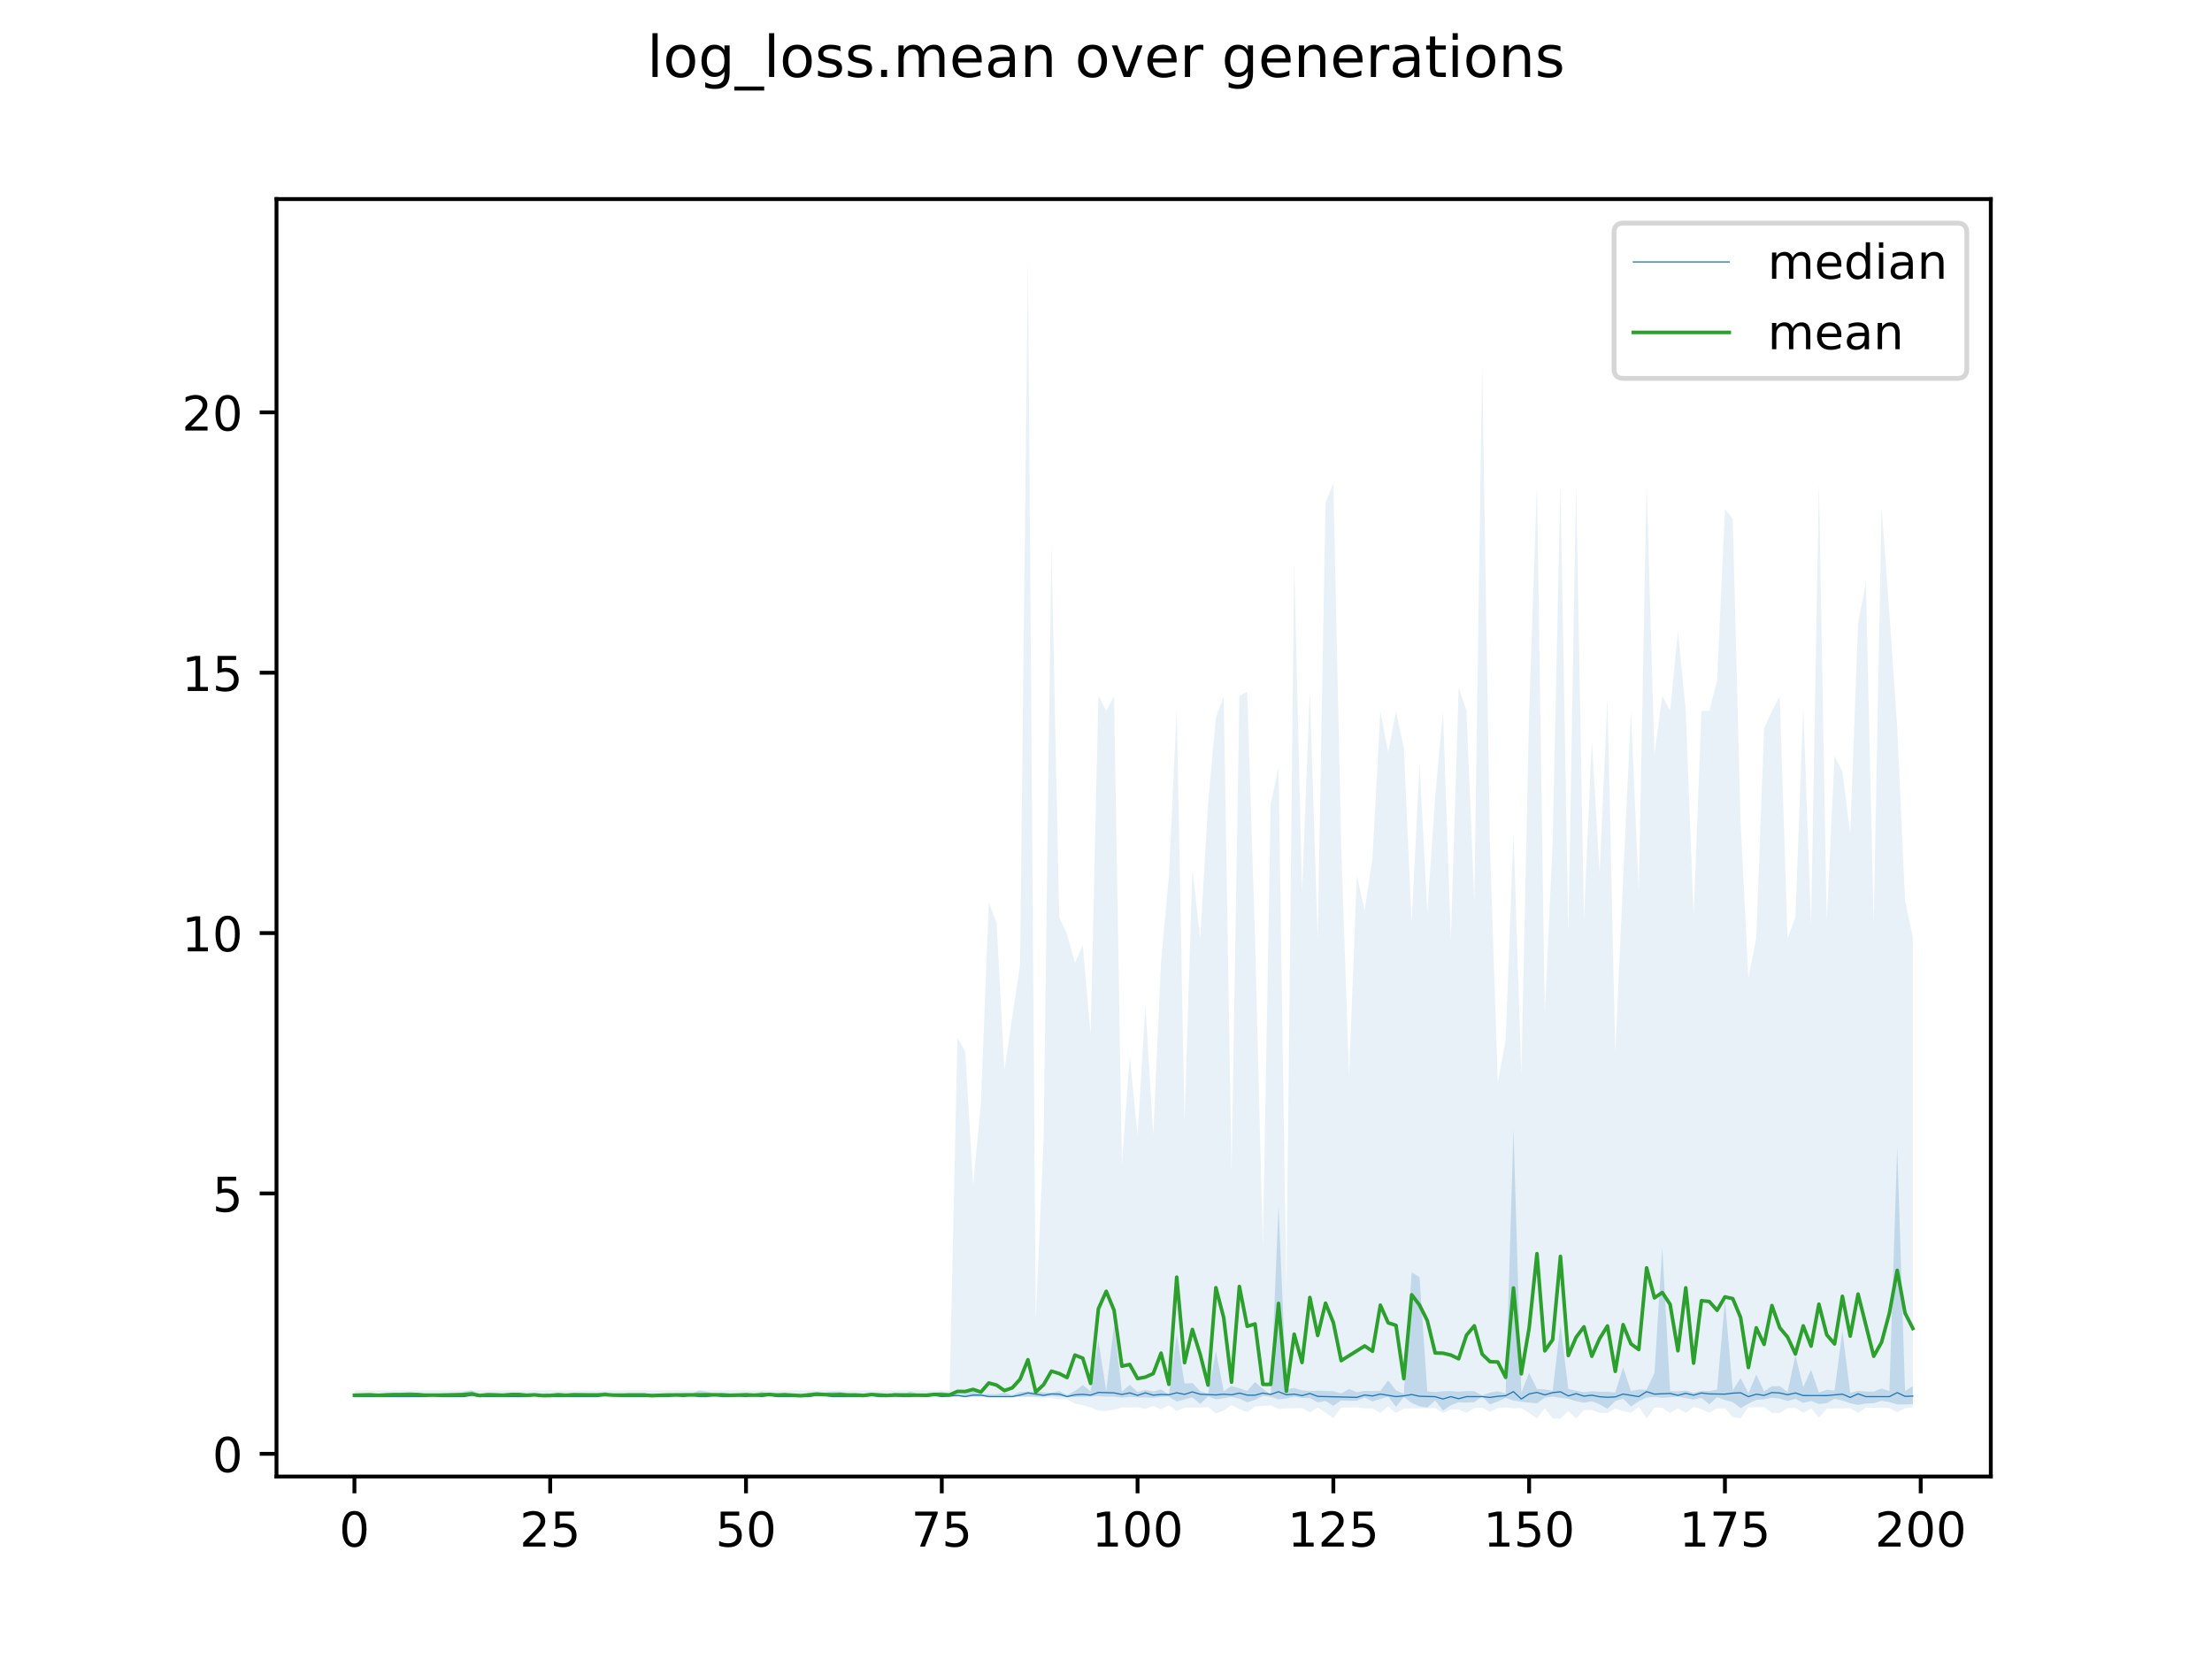 <?xml version="1.0" encoding="utf-8" standalone="no"?>
<!DOCTYPE svg PUBLIC "-//W3C//DTD SVG 1.1//EN"
  "http://www.w3.org/Graphics/SVG/1.1/DTD/svg11.dtd">
<!-- Created with matplotlib (https://matplotlib.org/) -->
<svg height="345.6pt" version="1.1" viewBox="0 0 460.8 345.6" width="460.8pt" xmlns="http://www.w3.org/2000/svg" xmlns:xlink="http://www.w3.org/1999/xlink">
 <defs>
  <style type="text/css">
*{stroke-linecap:butt;stroke-linejoin:round;}
  </style>
 </defs>
 <g id="figure_1">
  <g id="patch_1">
   <path d="M 0 345.6 
L 460.8 345.6 
L 460.8 0 
L 0 0 
z
" style="fill:#ffffff;"/>
  </g>
  <g id="axes_1">
   <g id="patch_2">
    <path d="M 57.6 307.584 
L 414.72 307.584 
L 414.72 41.472 
L 57.6 41.472 
z
" style="fill:#ffffff;"/>
   </g>
   <g id="PolyCollection_1">
    <path clip-path="url(#p8d364cfbbf)" d="M 73.833 290.625 
L 73.833 290.941 
L 75.464 290.941 
L 77.096 290.941 
L 78.727 290.941 
L 80.358 290.941 
L 81.99 290.941 
L 83.621 290.941 
L 85.253 290.941 
L 86.884 290.941 
L 88.516 290.941 
L 90.147 290.941 
L 91.778 290.941 
L 93.41 290.941 
L 95.041 290.941 
L 96.673 290.941 
L 98.304 290.941 
L 99.936 290.941 
L 101.567 290.941 
L 103.198 290.941 
L 104.83 290.941 
L 106.461 290.941 
L 108.093 290.941 
L 109.724 290.941 
L 111.356 290.941 
L 112.987 290.941 
L 114.618 290.941 
L 116.25 290.941 
L 117.881 290.941 
L 119.513 290.941 
L 121.144 290.941 
L 122.776 290.941 
L 124.407 290.941 
L 126.038 290.941 
L 127.67 290.941 
L 129.301 290.941 
L 130.933 290.941 
L 132.564 290.941 
L 134.196 290.941 
L 135.827 290.941 
L 137.458 290.941 
L 139.09 290.941 
L 140.721 290.941 
L 142.353 290.941 
L 143.984 290.941 
L 145.616 290.941 
L 147.247 290.941 
L 148.879 290.941 
L 150.51 290.941 
L 152.141 290.941 
L 153.773 290.941 
L 155.404 290.941 
L 157.036 290.941 
L 158.667 290.941 
L 160.299 290.941 
L 161.93 290.941 
L 163.561 290.941 
L 165.193 290.941 
L 166.824 290.941 
L 168.456 290.941 
L 170.087 290.941 
L 171.719 290.941 
L 173.35 290.941 
L 174.981 290.941 
L 176.613 290.941 
L 178.244 290.941 
L 179.876 290.941 
L 181.507 290.941 
L 183.139 290.941 
L 184.77 290.941 
L 186.401 290.941 
L 188.033 290.941 
L 189.664 290.941 
L 191.296 290.941 
L 192.927 290.941 
L 194.559 290.941 
L 196.19 290.941 
L 197.821 290.941 
L 199.453 290.941 
L 201.084 290.941 
L 202.716 290.941 
L 204.347 290.941 
L 205.979 290.941 
L 207.61 290.941 
L 209.241 290.941 
L 210.873 290.941 
L 212.504 290.941 
L 214.136 290.941 
L 215.767 290.939 
L 217.399 290.938 
L 219.03 290.805 
L 220.661 290.941 
L 222.293 290.978 
L 223.924 291.026 
L 225.556 291 
L 227.187 290.948 
L 228.819 290.84 
L 230.45 290.942 
L 232.081 290.941 
L 233.713 291.139 
L 235.344 290.967 
L 236.976 291.105 
L 238.607 291.121 
L 240.239 291.191 
L 241.87 290.996 
L 243.501 290.942 
L 245.133 291.971 
L 246.764 291.518 
L 248.396 291.085 
L 250.027 292.475 
L 251.659 290.908 
L 253.29 291.508 
L 254.921 291.281 
L 256.553 290.982 
L 258.184 291.361 
L 259.816 292.122 
L 261.447 291.619 
L 263.079 290.813 
L 264.71 290.951 
L 266.341 291.521 
L 267.973 291.35 
L 269.604 290.941 
L 271.236 291.223 
L 272.867 291.253 
L 274.499 292.134 
L 276.13 291.853 
L 277.761 292.849 
L 279.393 291.744 
L 281.024 291.817 
L 282.656 291.812 
L 284.287 291.125 
L 285.919 291.952 
L 287.55 291.433 
L 289.181 290.941 
L 290.813 293.084 
L 292.444 291.04 
L 294.076 292.251 
L 295.707 292.971 
L 297.339 293.214 
L 298.97 291.738 
L 300.601 293.83 
L 302.233 292.741 
L 303.864 292.12 
L 305.496 292.179 
L 307.127 292.102 
L 308.759 290.941 
L 310.39 292.57 
L 312.021 291.962 
L 313.653 291.21 
L 315.284 291.761 
L 316.916 292.003 
L 318.547 292.19 
L 320.179 292.345 
L 321.81 291.161 
L 323.441 290.94 
L 325.073 291.197 
L 326.704 291.408 
L 328.336 291.884 
L 329.967 292.229 
L 331.599 291.917 
L 333.23 292.542 
L 334.862 293.481 
L 336.493 291.85 
L 338.124 291.357 
L 339.756 293.005 
L 341.387 291.892 
L 343.019 291.136 
L 344.65 290.993 
L 346.282 291.2 
L 347.913 291.069 
L 349.544 290.941 
L 351.176 291.251 
L 352.807 291.569 
L 354.439 291.187 
L 356.07 292.545 
L 357.702 291.065 
L 359.333 291.656 
L 360.964 292.089 
L 362.596 293.342 
L 364.227 292.41 
L 365.859 291.613 
L 367.49 291.498 
L 369.122 291.156 
L 370.753 291.362 
L 372.384 291.842 
L 374.016 291.401 
L 375.647 292.254 
L 377.279 291.855 
L 378.91 292.471 
L 380.542 292.325 
L 382.173 291.388 
L 383.804 291.756 
L 385.436 292.315 
L 387.067 292.676 
L 388.699 292.376 
L 390.33 292.301 
L 391.962 291.817 
L 393.593 292.064 
L 395.224 292.556 
L 396.856 292.575 
L 398.487 292.499 
L 398.487 288.759 
L 398.487 288.759 
L 396.856 289.782 
L 395.224 238.869 
L 393.593 289.76 
L 391.962 289.258 
L 390.33 289.897 
L 388.699 289.889 
L 387.067 289.744 
L 385.436 290.165 
L 383.804 277.253 
L 382.173 289.694 
L 380.542 289.507 
L 378.91 290.084 
L 377.279 285.346 
L 375.647 288.955 
L 374.016 282.352 
L 372.384 289.957 
L 370.753 288.759 
L 369.122 288.781 
L 367.49 289.849 
L 365.859 286.334 
L 364.227 290.23 
L 362.596 287.068 
L 360.964 289.627 
L 359.333 270.892 
L 357.702 289.481 
L 356.07 289.774 
L 354.439 289.743 
L 352.807 290.127 
L 351.176 289.663 
L 349.544 289.842 
L 347.913 289.748 
L 346.282 259.895 
L 344.65 286.017 
L 343.019 289.494 
L 341.387 289.469 
L 339.756 289.773 
L 338.124 284.835 
L 336.493 290.063 
L 334.862 289.947 
L 333.23 289.914 
L 331.599 289.82 
L 329.967 290.034 
L 328.336 289.703 
L 326.704 289.323 
L 325.073 276.012 
L 323.441 289.717 
L 321.81 289.447 
L 320.179 289.349 
L 318.547 285.992 
L 316.916 290.086 
L 315.284 235.233 
L 313.653 290.288 
L 312.021 289.818 
L 310.39 290.102 
L 308.759 290.693 
L 307.127 289.797 
L 305.496 289.793 
L 303.864 289.908 
L 302.233 289.782 
L 300.601 289.812 
L 298.97 289.994 
L 297.339 289.868 
L 295.707 266.037 
L 294.076 265.057 
L 292.444 290.306 
L 290.813 289.646 
L 289.181 287.554 
L 287.55 289.744 
L 285.919 289.78 
L 284.287 289.74 
L 282.656 290.017 
L 281.024 289.354 
L 279.393 290.269 
L 277.761 289.818 
L 276.13 289.749 
L 274.499 289.7 
L 272.867 289.779 
L 271.236 289.631 
L 269.604 289.134 
L 267.973 289.412 
L 266.341 251.25 
L 264.71 290.472 
L 263.079 289.28 
L 261.447 287.898 
L 259.816 289.742 
L 258.184 289.205 
L 256.553 288.715 
L 254.921 289.83 
L 253.29 281.447 
L 251.659 290.326 
L 250.027 289.795 
L 248.396 288.115 
L 246.764 288.207 
L 245.133 277.966 
L 243.501 290.524 
L 241.87 289.439 
L 240.239 289.881 
L 238.607 289.527 
L 236.976 289.97 
L 235.344 288.477 
L 233.713 289.884 
L 232.081 276.006 
L 230.45 289.736 
L 228.819 279.316 
L 227.187 289.841 
L 225.556 288.545 
L 223.924 289.767 
L 222.293 290.61 
L 220.661 289.781 
L 219.03 290.165 
L 217.399 290.059 
L 215.767 289.88 
L 214.136 289.892 
L 212.504 289.974 
L 210.873 290.625 
L 209.241 290.163 
L 207.61 290.443 
L 205.979 290.422 
L 204.347 290.422 
L 202.716 289.903 
L 201.084 290.422 
L 199.453 290.625 
L 197.821 290.422 
L 196.19 289.904 
L 194.559 290.163 
L 192.927 290.668 
L 191.296 290.422 
L 189.664 289.904 
L 188.033 290.422 
L 186.401 290.163 
L 184.77 290.625 
L 183.139 290.422 
L 181.507 290.163 
L 179.876 290.625 
L 178.244 290.422 
L 176.613 290.163 
L 174.981 289.904 
L 173.35 289.904 
L 171.719 290.163 
L 170.087 289.904 
L 168.456 290.163 
L 166.824 290.625 
L 165.193 290.682 
L 163.561 290.163 
L 161.93 290.422 
L 160.299 290.422 
L 158.667 289.904 
L 157.036 290.625 
L 155.404 290.163 
L 153.773 290.422 
L 152.141 290.422 
L 150.51 290.163 
L 148.879 290.422 
L 147.247 289.904 
L 145.616 289.645 
L 143.984 290.422 
L 142.353 290.682 
L 140.721 290.625 
L 139.09 290.422 
L 137.458 290.625 
L 135.827 290.682 
L 134.196 290.163 
L 132.564 290.163 
L 130.933 290.163 
L 129.301 290.422 
L 127.67 290.625 
L 126.038 289.904 
L 124.407 290.422 
L 122.776 290.625 
L 121.144 290.163 
L 119.513 290.163 
L 117.881 290.422 
L 116.25 290.163 
L 114.618 290.625 
L 112.987 290.625 
L 111.356 290.422 
L 109.724 290.422 
L 108.093 290.163 
L 106.461 290.163 
L 104.83 290.422 
L 103.198 290.163 
L 101.567 290.163 
L 99.936 290.625 
L 98.304 289.645 
L 96.673 289.904 
L 95.041 290.668 
L 93.41 290.422 
L 91.778 290.422 
L 90.147 290.625 
L 88.516 290.422 
L 86.884 290.163 
L 85.253 289.904 
L 83.621 290.163 
L 81.99 290.163 
L 80.358 290.163 
L 78.727 290.625 
L 77.096 290.422 
L 75.464 290.422 
L 73.833 290.625 
z
" style="fill:#1f77b4;fill-opacity:0.2;"/>
   </g>
   <g id="PolyCollection_2">
    <path clip-path="url(#p8d364cfbbf)" d="M 73.833 289.645 
L 73.833 290.941 
L 75.464 290.941 
L 77.096 290.941 
L 78.727 290.941 
L 80.358 290.941 
L 81.99 290.941 
L 83.621 290.941 
L 85.253 290.941 
L 86.884 290.941 
L 88.516 290.941 
L 90.147 290.941 
L 91.778 290.941 
L 93.41 290.941 
L 95.041 290.941 
L 96.673 290.941 
L 98.304 290.941 
L 99.936 290.941 
L 101.567 290.941 
L 103.198 290.941 
L 104.83 290.941 
L 106.461 290.941 
L 108.093 290.941 
L 109.724 290.941 
L 111.356 290.941 
L 112.987 290.941 
L 114.618 290.941 
L 116.25 290.941 
L 117.881 290.941 
L 119.513 290.941 
L 121.144 290.941 
L 122.776 290.941 
L 124.407 290.941 
L 126.038 290.941 
L 127.67 290.941 
L 129.301 290.941 
L 130.933 290.941 
L 132.564 290.941 
L 134.196 290.941 
L 135.827 290.941 
L 137.458 290.941 
L 139.09 290.941 
L 140.721 290.941 
L 142.353 290.941 
L 143.984 290.941 
L 145.616 290.941 
L 147.247 290.941 
L 148.879 290.941 
L 150.51 290.941 
L 152.141 290.941 
L 153.773 290.941 
L 155.404 290.941 
L 157.036 290.941 
L 158.667 290.941 
L 160.299 290.941 
L 161.93 290.941 
L 163.561 290.941 
L 165.193 290.941 
L 166.824 290.941 
L 168.456 290.941 
L 170.087 290.941 
L 171.719 290.941 
L 173.35 290.941 
L 174.981 290.941 
L 176.613 290.941 
L 178.244 290.941 
L 179.876 290.941 
L 181.507 290.941 
L 183.139 290.941 
L 184.77 290.941 
L 186.401 290.941 
L 188.033 290.941 
L 189.664 290.941 
L 191.296 290.941 
L 192.927 290.941 
L 194.559 290.941 
L 196.19 290.941 
L 197.821 290.941 
L 199.453 290.941 
L 201.084 290.941 
L 202.716 290.941 
L 204.347 290.941 
L 205.979 290.941 
L 207.61 290.941 
L 209.241 290.941 
L 210.873 290.941 
L 212.504 290.941 
L 214.136 290.941 
L 215.767 291.157 
L 217.399 291.16 
L 219.03 291.249 
L 220.661 291.523 
L 222.293 291.495 
L 223.924 292.436 
L 225.556 292.714 
L 227.187 293.174 
L 228.819 293.868 
L 230.45 293.929 
L 232.081 293.639 
L 233.713 293.213 
L 235.344 293.196 
L 236.976 293.155 
L 238.607 293.541 
L 240.239 292.868 
L 241.87 293.609 
L 243.501 292.764 
L 245.133 293.921 
L 246.764 293.249 
L 248.396 293.236 
L 250.027 293.223 
L 251.659 293.112 
L 253.29 294.466 
L 254.921 293.844 
L 256.553 292.734 
L 258.184 293.549 
L 259.816 294.16 
L 261.447 293.009 
L 263.079 292.871 
L 264.71 292.762 
L 266.341 293.513 
L 267.973 293.401 
L 269.604 293.393 
L 271.236 293.336 
L 272.867 294.24 
L 274.499 293.214 
L 276.13 294.296 
L 277.761 295.443 
L 279.393 293.227 
L 281.024 293.206 
L 282.656 293.157 
L 284.287 293.408 
L 285.919 293.398 
L 287.55 294.351 
L 289.181 293.024 
L 290.813 294.351 
L 292.444 293.426 
L 294.076 293.416 
L 295.707 293.407 
L 297.339 293.399 
L 298.97 293.342 
L 300.601 294.351 
L 302.233 293.619 
L 303.864 293.599 
L 305.496 294.351 
L 307.127 293.346 
L 308.759 293.236 
L 310.39 294.148 
L 312.021 293.318 
L 313.653 293.202 
L 315.284 293.375 
L 316.916 293.358 
L 318.547 294.351 
L 320.179 295.488 
L 321.81 293.347 
L 323.441 295.488 
L 325.073 295.488 
L 326.704 293.958 
L 328.336 295.488 
L 329.967 293.766 
L 331.599 293.741 
L 333.23 294.335 
L 334.862 294.36 
L 336.493 293.414 
L 338.124 293.948 
L 339.756 294.337 
L 341.387 293.068 
L 343.019 295.488 
L 344.65 293.214 
L 346.282 293.282 
L 347.913 294.351 
L 349.544 293.392 
L 351.176 294.351 
L 352.807 293.079 
L 354.439 293.549 
L 356.07 294.293 
L 357.702 293.404 
L 359.333 293.395 
L 360.964 295.228 
L 362.596 295.475 
L 364.227 293.156 
L 365.859 293.152 
L 367.49 293.116 
L 369.122 294.351 
L 370.753 294.369 
L 372.384 293.364 
L 374.016 293.306 
L 375.647 294.311 
L 377.279 293.415 
L 378.91 295.344 
L 380.542 293.477 
L 382.173 293.409 
L 383.804 293.4 
L 385.436 293.362 
L 387.067 294.351 
L 388.699 293.214 
L 390.33 293.32 
L 391.962 293.261 
L 393.593 293.347 
L 395.224 294.196 
L 396.856 293.358 
L 398.487 293.15 
L 398.487 195.335 
L 398.487 195.335 
L 396.856 187.506 
L 395.224 151.516 
L 393.593 127.642 
L 391.962 105.499 
L 390.33 192.516 
L 388.699 121.323 
L 387.067 129.795 
L 385.436 173.587 
L 383.804 160.746 
L 382.173 157.442 
L 380.542 191.83 
L 378.91 100.501 
L 377.279 192.707 
L 375.647 147.024 
L 374.016 191.012 
L 372.384 195.513 
L 370.753 145.098 
L 369.122 148.092 
L 367.49 151.775 
L 365.859 195.439 
L 364.227 203.782 
L 362.596 171.278 
L 360.964 108.1 
L 359.333 106.059 
L 357.702 141.742 
L 356.07 148.095 
L 354.439 148.081 
L 352.807 190.857 
L 351.176 147.988 
L 349.544 131.508 
L 347.913 148.043 
L 346.282 144.942 
L 344.65 157.066 
L 343.019 100.576 
L 341.387 185.708 
L 339.756 148.206 
L 338.124 183.027 
L 336.493 219.238 
L 334.862 145.397 
L 333.23 181.857 
L 331.599 154.163 
L 329.967 191.502 
L 328.336 100.646 
L 326.704 194.385 
L 325.073 100.646 
L 323.441 175.536 
L 321.81 211.181 
L 320.179 100.646 
L 318.547 148.22 
L 316.916 223.711 
L 315.284 173.375 
L 313.653 216.626 
L 312.021 225.423 
L 310.39 176.496 
L 308.759 75.711 
L 307.127 187.648 
L 305.496 148.076 
L 303.864 143.282 
L 302.233 195.574 
L 300.601 148.22 
L 298.97 165.954 
L 297.339 190.068 
L 295.707 159.003 
L 294.076 192.176 
L 292.444 155.802 
L 290.813 148.22 
L 289.181 156.659 
L 287.55 148.22 
L 285.919 178.576 
L 284.287 189.695 
L 282.656 182.384 
L 281.024 224.199 
L 279.393 176.058 
L 277.761 100.646 
L 276.13 104.719 
L 274.499 195.582 
L 272.867 143.97 
L 271.236 185.895 
L 269.604 116.813 
L 267.973 268.982 
L 266.341 159.836 
L 264.71 167.493 
L 263.079 259.622 
L 261.447 195.513 
L 259.816 144.147 
L 258.184 144.892 
L 256.553 243.809 
L 254.921 145.052 
L 253.29 149.436 
L 251.659 167.547 
L 250.027 195.511 
L 248.396 180.987 
L 246.764 233.564 
L 245.133 147.624 
L 243.501 182.591 
L 241.87 200.238 
L 240.239 236.458 
L 238.607 209.366 
L 236.976 236.49 
L 235.344 220 
L 233.713 242.41 
L 232.081 145.063 
L 230.45 148.094 
L 228.819 144.874 
L 227.187 215.488 
L 225.556 196.875 
L 223.924 200.627 
L 222.293 194.638 
L 220.661 191.079 
L 219.03 113.097 
L 217.399 237.335 
L 215.767 274.841 
L 214.136 53.568 
L 212.504 201.011 
L 210.873 211.816 
L 209.241 222.946 
L 207.61 192.286 
L 205.979 187.917 
L 204.347 229.783 
L 202.716 246.878 
L 201.084 219.078 
L 199.453 216.164 
L 197.821 289.645 
L 196.19 289.645 
L 194.559 289.645 
L 192.927 289.645 
L 191.296 289.645 
L 189.664 289.645 
L 188.033 289.645 
L 186.401 289.645 
L 184.77 289.645 
L 183.139 289.645 
L 181.507 289.645 
L 179.876 289.645 
L 178.244 289.645 
L 176.613 289.645 
L 174.981 289.645 
L 173.35 289.645 
L 171.719 289.645 
L 170.087 289.645 
L 168.456 289.645 
L 166.824 289.645 
L 165.193 289.645 
L 163.561 289.645 
L 161.93 289.645 
L 160.299 289.645 
L 158.667 289.645 
L 157.036 289.645 
L 155.404 289.645 
L 153.773 289.645 
L 152.141 289.645 
L 150.51 289.645 
L 148.879 289.645 
L 147.247 289.645 
L 145.616 289.645 
L 143.984 289.645 
L 142.353 289.645 
L 140.721 289.645 
L 139.09 289.645 
L 137.458 289.645 
L 135.827 289.645 
L 134.196 289.645 
L 132.564 289.645 
L 130.933 289.645 
L 129.301 289.645 
L 127.67 289.645 
L 126.038 289.645 
L 124.407 289.645 
L 122.776 289.645 
L 121.144 289.645 
L 119.513 289.645 
L 117.881 289.645 
L 116.25 289.645 
L 114.618 289.645 
L 112.987 289.645 
L 111.356 289.645 
L 109.724 289.645 
L 108.093 289.645 
L 106.461 289.645 
L 104.83 289.645 
L 103.198 289.645 
L 101.567 289.645 
L 99.936 289.645 
L 98.304 289.645 
L 96.673 289.645 
L 95.041 289.645 
L 93.41 289.645 
L 91.778 289.645 
L 90.147 289.645 
L 88.516 289.645 
L 86.884 289.645 
L 85.253 289.645 
L 83.621 289.645 
L 81.99 289.645 
L 80.358 289.645 
L 78.727 289.645 
L 77.096 289.645 
L 75.464 289.645 
L 73.833 289.645 
z
" style="fill:#1f77b4;fill-opacity:0.1;"/>
   </g>
   <g id="matplotlib.axis_1">
    <g id="xtick_1">
     <g id="line2d_1">
      <defs>
       <path d="M 0 0 
L 0 3.5 
" id="mbd545198fb" style="stroke:#000000;stroke-width:0.8;"/>
      </defs>
      <g>
       <use style="stroke:#000000;stroke-width:0.8;" x="73.833" xlink:href="#mbd545198fb" y="307.584"/>
      </g>
     </g>
     <g id="text_1">
      <!-- 0 -->
      <defs>
       <path d="M 31.781 66.406 
Q 24.172 66.406 20.328 58.906 
Q 16.5 51.422 16.5 36.375 
Q 16.5 21.391 20.328 13.891 
Q 24.172 6.391 31.781 6.391 
Q 39.453 6.391 43.281 13.891 
Q 47.125 21.391 47.125 36.375 
Q 47.125 51.422 43.281 58.906 
Q 39.453 66.406 31.781 66.406 
z
M 31.781 74.219 
Q 44.047 74.219 50.516 64.516 
Q 56.984 54.828 56.984 36.375 
Q 56.984 17.969 50.516 8.266 
Q 44.047 -1.422 31.781 -1.422 
Q 19.531 -1.422 13.062 8.266 
Q 6.594 17.969 6.594 36.375 
Q 6.594 54.828 13.062 64.516 
Q 19.531 74.219 31.781 74.219 
z
" id="DejaVuSans-48"/>
      </defs>
      <g transform="translate(70.651 322.182)scale(0.1 -0.1)">
       <use xlink:href="#DejaVuSans-48"/>
      </g>
     </g>
    </g>
    <g id="xtick_2">
     <g id="line2d_2">
      <g>
       <use style="stroke:#000000;stroke-width:0.8;" x="114.618" xlink:href="#mbd545198fb" y="307.584"/>
      </g>
     </g>
     <g id="text_2">
      <!-- 25 -->
      <defs>
       <path d="M 19.188 8.297 
L 53.609 8.297 
L 53.609 0 
L 7.328 0 
L 7.328 8.297 
Q 12.938 14.109 22.625 23.891 
Q 32.328 33.688 34.812 36.531 
Q 39.547 41.844 41.422 45.531 
Q 43.312 49.219 43.312 52.781 
Q 43.312 58.594 39.234 62.25 
Q 35.156 65.922 28.609 65.922 
Q 23.969 65.922 18.812 64.312 
Q 13.672 62.703 7.812 59.422 
L 7.812 69.391 
Q 13.766 71.781 18.938 73 
Q 24.125 74.219 28.422 74.219 
Q 39.75 74.219 46.484 68.547 
Q 53.219 62.891 53.219 53.422 
Q 53.219 48.922 51.531 44.891 
Q 49.859 40.875 45.406 35.406 
Q 44.188 33.984 37.641 27.219 
Q 31.109 20.453 19.188 8.297 
z
" id="DejaVuSans-50"/>
       <path d="M 10.797 72.906 
L 49.516 72.906 
L 49.516 64.594 
L 19.828 64.594 
L 19.828 46.734 
Q 21.969 47.469 24.109 47.828 
Q 26.266 48.188 28.422 48.188 
Q 40.625 48.188 47.75 41.5 
Q 54.891 34.812 54.891 23.391 
Q 54.891 11.625 47.562 5.094 
Q 40.234 -1.422 26.906 -1.422 
Q 22.312 -1.422 17.547 -0.641 
Q 12.797 0.141 7.719 1.703 
L 7.719 11.625 
Q 12.109 9.234 16.797 8.062 
Q 21.484 6.891 26.703 6.891 
Q 35.156 6.891 40.078 11.328 
Q 45.016 15.766 45.016 23.391 
Q 45.016 31 40.078 35.438 
Q 35.156 39.891 26.703 39.891 
Q 22.75 39.891 18.812 39.016 
Q 14.891 38.141 10.797 36.281 
z
" id="DejaVuSans-53"/>
      </defs>
      <g transform="translate(108.256 322.182)scale(0.1 -0.1)">
       <use xlink:href="#DejaVuSans-50"/>
       <use x="63.623" xlink:href="#DejaVuSans-53"/>
      </g>
     </g>
    </g>
    <g id="xtick_3">
     <g id="line2d_3">
      <g>
       <use style="stroke:#000000;stroke-width:0.8;" x="155.404" xlink:href="#mbd545198fb" y="307.584"/>
      </g>
     </g>
     <g id="text_3">
      <!-- 50 -->
      <g transform="translate(149.042 322.182)scale(0.1 -0.1)">
       <use xlink:href="#DejaVuSans-53"/>
       <use x="63.623" xlink:href="#DejaVuSans-48"/>
      </g>
     </g>
    </g>
    <g id="xtick_4">
     <g id="line2d_4">
      <g>
       <use style="stroke:#000000;stroke-width:0.8;" x="196.19" xlink:href="#mbd545198fb" y="307.584"/>
      </g>
     </g>
     <g id="text_4">
      <!-- 75 -->
      <defs>
       <path d="M 8.203 72.906 
L 55.078 72.906 
L 55.078 68.703 
L 28.609 0 
L 18.312 0 
L 43.219 64.594 
L 8.203 64.594 
z
" id="DejaVuSans-55"/>
      </defs>
      <g transform="translate(189.827 322.182)scale(0.1 -0.1)">
       <use xlink:href="#DejaVuSans-55"/>
       <use x="63.623" xlink:href="#DejaVuSans-53"/>
      </g>
     </g>
    </g>
    <g id="xtick_5">
     <g id="line2d_5">
      <g>
       <use style="stroke:#000000;stroke-width:0.8;" x="236.976" xlink:href="#mbd545198fb" y="307.584"/>
      </g>
     </g>
     <g id="text_5">
      <!-- 100 -->
      <defs>
       <path d="M 12.406 8.297 
L 28.516 8.297 
L 28.516 63.922 
L 10.984 60.406 
L 10.984 69.391 
L 28.422 72.906 
L 38.281 72.906 
L 38.281 8.297 
L 54.391 8.297 
L 54.391 0 
L 12.406 0 
z
" id="DejaVuSans-49"/>
      </defs>
      <g transform="translate(227.432 322.182)scale(0.1 -0.1)">
       <use xlink:href="#DejaVuSans-49"/>
       <use x="63.623" xlink:href="#DejaVuSans-48"/>
       <use x="127.246" xlink:href="#DejaVuSans-48"/>
      </g>
     </g>
    </g>
    <g id="xtick_6">
     <g id="line2d_6">
      <g>
       <use style="stroke:#000000;stroke-width:0.8;" x="277.761" xlink:href="#mbd545198fb" y="307.584"/>
      </g>
     </g>
     <g id="text_6">
      <!-- 125 -->
      <g transform="translate(268.218 322.182)scale(0.1 -0.1)">
       <use xlink:href="#DejaVuSans-49"/>
       <use x="63.623" xlink:href="#DejaVuSans-50"/>
       <use x="127.246" xlink:href="#DejaVuSans-53"/>
      </g>
     </g>
    </g>
    <g id="xtick_7">
     <g id="line2d_7">
      <g>
       <use style="stroke:#000000;stroke-width:0.8;" x="318.547" xlink:href="#mbd545198fb" y="307.584"/>
      </g>
     </g>
     <g id="text_7">
      <!-- 150 -->
      <g transform="translate(309.003 322.182)scale(0.1 -0.1)">
       <use xlink:href="#DejaVuSans-49"/>
       <use x="63.623" xlink:href="#DejaVuSans-53"/>
       <use x="127.246" xlink:href="#DejaVuSans-48"/>
      </g>
     </g>
    </g>
    <g id="xtick_8">
     <g id="line2d_8">
      <g>
       <use style="stroke:#000000;stroke-width:0.8;" x="359.333" xlink:href="#mbd545198fb" y="307.584"/>
      </g>
     </g>
     <g id="text_8">
      <!-- 175 -->
      <g transform="translate(349.789 322.182)scale(0.1 -0.1)">
       <use xlink:href="#DejaVuSans-49"/>
       <use x="63.623" xlink:href="#DejaVuSans-55"/>
       <use x="127.246" xlink:href="#DejaVuSans-53"/>
      </g>
     </g>
    </g>
    <g id="xtick_9">
     <g id="line2d_9">
      <g>
       <use style="stroke:#000000;stroke-width:0.8;" x="400.119" xlink:href="#mbd545198fb" y="307.584"/>
      </g>
     </g>
     <g id="text_9">
      <!-- 200 -->
      <g transform="translate(390.575 322.182)scale(0.1 -0.1)">
       <use xlink:href="#DejaVuSans-50"/>
       <use x="63.623" xlink:href="#DejaVuSans-48"/>
       <use x="127.246" xlink:href="#DejaVuSans-48"/>
      </g>
     </g>
    </g>
   </g>
   <g id="matplotlib.axis_2">
    <g id="ytick_1">
     <g id="line2d_10">
      <defs>
       <path d="M 0 0 
L -3.5 0 
" id="m8bdad7d9d6" style="stroke:#000000;stroke-width:0.8;"/>
      </defs>
      <g>
       <use style="stroke:#000000;stroke-width:0.8;" x="57.6" xlink:href="#m8bdad7d9d6" y="302.859"/>
      </g>
     </g>
     <g id="text_10">
      <!-- 0 -->
      <g transform="translate(44.237 306.658)scale(0.1 -0.1)">
       <use xlink:href="#DejaVuSans-48"/>
      </g>
     </g>
    </g>
    <g id="ytick_2">
     <g id="line2d_11">
      <g>
       <use style="stroke:#000000;stroke-width:0.8;" x="57.6" xlink:href="#m8bdad7d9d6" y="248.618"/>
      </g>
     </g>
     <g id="text_11">
      <!-- 5 -->
      <g transform="translate(44.237 252.418)scale(0.1 -0.1)">
       <use xlink:href="#DejaVuSans-53"/>
      </g>
     </g>
    </g>
    <g id="ytick_3">
     <g id="line2d_12">
      <g>
       <use style="stroke:#000000;stroke-width:0.8;" x="57.6" xlink:href="#m8bdad7d9d6" y="194.378"/>
      </g>
     </g>
     <g id="text_12">
      <!-- 10 -->
      <g transform="translate(37.875 198.177)scale(0.1 -0.1)">
       <use xlink:href="#DejaVuSans-49"/>
       <use x="63.623" xlink:href="#DejaVuSans-48"/>
      </g>
     </g>
    </g>
    <g id="ytick_4">
     <g id="line2d_13">
      <g>
       <use style="stroke:#000000;stroke-width:0.8;" x="57.6" xlink:href="#m8bdad7d9d6" y="140.137"/>
      </g>
     </g>
     <g id="text_13">
      <!-- 15 -->
      <g transform="translate(37.875 143.937)scale(0.1 -0.1)">
       <use xlink:href="#DejaVuSans-49"/>
       <use x="63.623" xlink:href="#DejaVuSans-53"/>
      </g>
     </g>
    </g>
    <g id="ytick_5">
     <g id="line2d_14">
      <g>
       <use style="stroke:#000000;stroke-width:0.8;" x="57.6" xlink:href="#m8bdad7d9d6" y="85.897"/>
      </g>
     </g>
     <g id="text_14">
      <!-- 20 -->
      <g transform="translate(37.875 89.696)scale(0.1 -0.1)">
       <use xlink:href="#DejaVuSans-50"/>
       <use x="63.623" xlink:href="#DejaVuSans-48"/>
      </g>
     </g>
    </g>
   </g>
   <g id="line2d_15">
    <path clip-path="url(#p8d364cfbbf)" d="M 73.833 290.941 
L 88.516 290.941 
L 90.147 290.682 
L 91.778 290.941 
L 96.673 290.941 
L 98.304 290.625 
L 99.936 290.941 
L 109.724 290.941 
L 111.356 290.625 
L 112.987 290.941 
L 124.407 290.941 
L 126.038 290.625 
L 127.67 290.682 
L 129.301 290.941 
L 139.09 290.941 
L 140.721 290.682 
L 142.353 290.941 
L 143.984 290.625 
L 145.616 290.941 
L 147.247 290.941 
L 148.879 290.625 
L 150.51 290.941 
L 152.141 290.941 
L 153.773 290.783 
L 155.404 290.941 
L 157.036 290.682 
L 158.667 290.941 
L 160.299 290.625 
L 161.93 290.941 
L 168.456 290.941 
L 170.087 290.625 
L 171.719 290.625 
L 173.35 290.941 
L 179.876 290.941 
L 181.507 290.625 
L 183.139 290.941 
L 184.77 290.941 
L 186.401 290.783 
L 188.033 290.941 
L 189.664 290.941 
L 191.296 290.625 
L 192.927 290.941 
L 194.559 290.625 
L 196.19 290.941 
L 199.453 290.682 
L 201.084 290.941 
L 202.716 290.625 
L 204.347 290.625 
L 205.979 290.941 
L 210.873 290.941 
L 212.504 290.625 
L 214.136 290.163 
L 217.399 290.682 
L 219.03 290.381 
L 220.661 290.423 
L 222.293 290.941 
L 223.924 290.575 
L 225.556 290.459 
L 227.187 290.633 
L 228.819 290.063 
L 232.081 290.163 
L 233.713 290.498 
L 235.344 290.159 
L 236.976 290.684 
L 238.607 290.156 
L 240.239 290.64 
L 241.87 290.487 
L 243.501 290.553 
L 245.133 290.136 
L 246.764 290.466 
L 248.396 289.954 
L 250.027 290.448 
L 253.29 290.584 
L 254.921 290.428 
L 256.553 290.567 
L 258.184 290.202 
L 259.816 290.626 
L 261.447 290.651 
L 263.079 290.201 
L 264.71 290.472 
L 266.341 289.914 
L 267.973 290.563 
L 269.604 290.422 
L 271.236 290.731 
L 272.867 290.283 
L 274.499 290.893 
L 282.656 291.104 
L 284.287 290.6 
L 285.919 290.812 
L 287.55 290.406 
L 290.813 290.941 
L 292.444 290.782 
L 294.076 290.508 
L 295.707 290.865 
L 298.97 290.959 
L 300.601 291.436 
L 302.233 290.942 
L 303.864 291.384 
L 305.496 290.941 
L 308.759 290.941 
L 310.39 291.114 
L 312.021 290.874 
L 313.653 290.758 
L 315.284 289.902 
L 316.916 291.441 
L 318.547 290.376 
L 320.179 290.064 
L 321.81 290.578 
L 323.441 290.108 
L 325.073 289.931 
L 326.704 290.802 
L 328.336 290.323 
L 329.967 290.847 
L 331.599 290.647 
L 333.23 290.965 
L 334.862 291.078 
L 336.493 291.001 
L 338.124 290.406 
L 341.387 290.942 
L 343.019 289.905 
L 344.65 290.422 
L 347.913 290.282 
L 349.544 290.682 
L 351.176 290.252 
L 352.807 290.643 
L 354.439 290.177 
L 356.07 290.376 
L 359.333 290.422 
L 360.964 290.217 
L 362.596 290.137 
L 364.227 290.959 
L 365.859 290.434 
L 367.49 290.69 
L 369.122 290.092 
L 370.753 290.175 
L 372.384 290.551 
L 374.016 290.179 
L 375.647 290.715 
L 380.542 290.728 
L 383.804 290.422 
L 385.436 291.108 
L 387.067 290.357 
L 388.699 290.942 
L 393.593 290.943 
L 395.224 290.106 
L 396.856 290.888 
L 398.487 290.834 
L 398.487 290.834 
" style="fill:none;stroke:#1f77b4;stroke-linecap:square;stroke-width:0.25;"/>
   </g>
   <g id="line2d_16">
    <path clip-path="url(#p8d364cfbbf)" d="M 73.833 290.648 
L 77.096 290.569 
L 78.727 290.676 
L 81.99 290.533 
L 86.884 290.513 
L 88.516 290.635 
L 91.778 290.63 
L 96.673 290.514 
L 98.304 290.365 
L 99.936 290.711 
L 101.567 290.552 
L 104.83 290.648 
L 106.461 290.512 
L 108.093 290.504 
L 109.724 290.662 
L 111.356 290.571 
L 112.987 290.718 
L 114.618 290.7 
L 116.25 290.561 
L 117.881 290.662 
L 119.513 290.57 
L 124.407 290.598 
L 126.038 290.506 
L 127.67 290.627 
L 134.196 290.619 
L 135.827 290.725 
L 139.09 290.607 
L 147.247 290.558 
L 150.51 290.585 
L 152.141 290.664 
L 155.404 290.566 
L 157.036 290.64 
L 160.299 290.492 
L 161.93 290.612 
L 163.561 290.558 
L 166.824 290.748 
L 170.087 290.436 
L 173.35 290.57 
L 174.981 290.508 
L 176.613 290.626 
L 178.244 290.596 
L 179.876 290.701 
L 181.507 290.5 
L 184.77 290.707 
L 186.401 290.587 
L 192.927 290.663 
L 194.559 290.478 
L 197.821 290.588 
L 199.453 289.854 
L 201.084 289.876 
L 202.716 289.435 
L 204.347 289.991 
L 205.979 288.106 
L 207.61 288.538 
L 209.241 289.687 
L 210.873 289.112 
L 212.504 287.315 
L 214.136 283.257 
L 215.767 289.981 
L 217.399 288.461 
L 219.03 285.633 
L 220.661 286.135 
L 222.293 286.969 
L 223.924 282.282 
L 225.556 282.93 
L 227.187 288.189 
L 228.819 272.636 
L 230.45 269.002 
L 232.081 272.955 
L 233.713 284.598 
L 235.344 284.245 
L 236.976 287.188 
L 238.607 286.874 
L 240.239 286.151 
L 241.87 281.881 
L 243.501 288.373 
L 245.133 266.048 
L 246.764 283.879 
L 248.396 276.947 
L 250.027 282.162 
L 251.659 288.543 
L 253.29 268.251 
L 254.921 274.51 
L 256.553 287.935 
L 258.184 267.996 
L 259.816 276.299 
L 261.447 275.801 
L 263.079 288.382 
L 264.71 288.398 
L 266.341 271.523 
L 267.973 289.816 
L 269.604 277.934 
L 271.236 283.84 
L 272.867 270.287 
L 274.499 278.21 
L 276.13 271.468 
L 277.761 275.512 
L 279.393 283.441 
L 284.287 280.383 
L 285.919 281.491 
L 287.55 271.887 
L 289.181 275.56 
L 290.813 276.102 
L 292.444 287.2 
L 294.076 269.724 
L 295.707 271.86 
L 297.339 275.125 
L 298.97 281.855 
L 300.601 281.891 
L 302.233 282.281 
L 303.864 283.067 
L 305.496 278.137 
L 307.127 276.193 
L 308.759 282.091 
L 310.39 283.658 
L 312.021 283.722 
L 313.653 286.932 
L 315.284 268.313 
L 316.916 286.203 
L 318.547 276.644 
L 320.179 261.157 
L 321.81 281.409 
L 323.441 279.095 
L 325.073 261.73 
L 326.704 282.381 
L 328.336 278.575 
L 329.967 276.405 
L 331.599 282.535 
L 333.23 278.852 
L 334.862 276.22 
L 336.493 285.683 
L 338.124 275.947 
L 339.756 279.959 
L 341.387 281.135 
L 343.019 264.12 
L 344.65 270.369 
L 346.282 269.253 
L 347.913 271.72 
L 349.544 281.385 
L 351.176 268.284 
L 352.807 283.968 
L 354.439 270.951 
L 356.07 271.128 
L 357.702 272.961 
L 359.333 270.17 
L 360.964 270.527 
L 362.596 274.446 
L 364.227 284.885 
L 365.859 276.604 
L 367.49 280.07 
L 369.122 271.964 
L 370.753 276.595 
L 372.384 278.54 
L 374.016 282.055 
L 375.647 276.201 
L 377.279 280.424 
L 378.91 271.688 
L 380.542 278.06 
L 382.173 279.972 
L 383.804 270.046 
L 385.436 278.335 
L 387.067 269.577 
L 390.33 282.533 
L 391.962 279.623 
L 393.593 273.547 
L 395.224 264.635 
L 396.856 273.532 
L 398.487 276.745 
L 398.487 276.745 
" style="fill:none;stroke:#2ca02c;stroke-linecap:square;stroke-width:0.75;"/>
   </g>
   <g id="patch_3">
    <path d="M 57.6 307.584 
L 57.6 41.472 
" style="fill:none;stroke:#000000;stroke-linecap:square;stroke-linejoin:miter;stroke-width:0.8;"/>
   </g>
   <g id="patch_4">
    <path d="M 414.72 307.584 
L 414.72 41.472 
" style="fill:none;stroke:#000000;stroke-linecap:square;stroke-linejoin:miter;stroke-width:0.8;"/>
   </g>
   <g id="patch_5">
    <path d="M 57.6 307.584 
L 414.72 307.584 
" style="fill:none;stroke:#000000;stroke-linecap:square;stroke-linejoin:miter;stroke-width:0.8;"/>
   </g>
   <g id="patch_6">
    <path d="M 57.6 41.472 
L 414.72 41.472 
" style="fill:none;stroke:#000000;stroke-linecap:square;stroke-linejoin:miter;stroke-width:0.8;"/>
   </g>
   <g id="legend_1">
    <g id="patch_7">
     <path d="M 338.234 78.828 
L 407.72 78.828 
Q 409.72 78.828 409.72 76.828 
L 409.72 48.472 
Q 409.72 46.472 407.72 46.472 
L 338.234 46.472 
Q 336.234 46.472 336.234 48.472 
L 336.234 76.828 
Q 336.234 78.828 338.234 78.828 
z
" style="fill:#ffffff;opacity:0.8;stroke:#cccccc;stroke-linejoin:miter;"/>
    </g>
    <g id="line2d_17">
     <path d="M 340.234 54.57 
L 360.234 54.57 
" style="fill:none;stroke:#1f77b4;stroke-linecap:square;stroke-width:0.25;"/>
    </g>
    <g id="line2d_18"/>
    <g id="text_15">
     <!-- median -->
     <defs>
      <path d="M 52 44.188 
Q 55.375 50.25 60.062 53.125 
Q 64.75 56 71.094 56 
Q 79.641 56 84.281 50.016 
Q 88.922 44.047 88.922 33.016 
L 88.922 0 
L 79.891 0 
L 79.891 32.719 
Q 79.891 40.578 77.094 44.375 
Q 74.312 48.188 68.609 48.188 
Q 61.625 48.188 57.562 43.547 
Q 53.516 38.922 53.516 30.906 
L 53.516 0 
L 44.484 0 
L 44.484 32.719 
Q 44.484 40.625 41.703 44.406 
Q 38.922 48.188 33.109 48.188 
Q 26.219 48.188 22.156 43.531 
Q 18.109 38.875 18.109 30.906 
L 18.109 0 
L 9.078 0 
L 9.078 54.688 
L 18.109 54.688 
L 18.109 46.188 
Q 21.188 51.219 25.484 53.609 
Q 29.781 56 35.688 56 
Q 41.656 56 45.828 52.969 
Q 50 49.953 52 44.188 
z
" id="DejaVuSans-109"/>
      <path d="M 56.203 29.594 
L 56.203 25.203 
L 14.891 25.203 
Q 15.484 15.922 20.484 11.062 
Q 25.484 6.203 34.422 6.203 
Q 39.594 6.203 44.453 7.469 
Q 49.312 8.734 54.109 11.281 
L 54.109 2.781 
Q 49.266 0.734 44.188 -0.344 
Q 39.109 -1.422 33.891 -1.422 
Q 20.797 -1.422 13.156 6.188 
Q 5.516 13.812 5.516 26.812 
Q 5.516 40.234 12.766 48.109 
Q 20.016 56 32.328 56 
Q 43.359 56 49.781 48.891 
Q 56.203 41.797 56.203 29.594 
z
M 47.219 32.234 
Q 47.125 39.594 43.094 43.984 
Q 39.062 48.391 32.422 48.391 
Q 24.906 48.391 20.391 44.141 
Q 15.875 39.891 15.188 32.172 
z
" id="DejaVuSans-101"/>
      <path d="M 45.406 46.391 
L 45.406 75.984 
L 54.391 75.984 
L 54.391 0 
L 45.406 0 
L 45.406 8.203 
Q 42.578 3.328 38.25 0.953 
Q 33.938 -1.422 27.875 -1.422 
Q 17.969 -1.422 11.734 6.484 
Q 5.516 14.406 5.516 27.297 
Q 5.516 40.188 11.734 48.094 
Q 17.969 56 27.875 56 
Q 33.938 56 38.25 53.625 
Q 42.578 51.266 45.406 46.391 
z
M 14.797 27.297 
Q 14.797 17.391 18.875 11.75 
Q 22.953 6.109 30.078 6.109 
Q 37.203 6.109 41.297 11.75 
Q 45.406 17.391 45.406 27.297 
Q 45.406 37.203 41.297 42.844 
Q 37.203 48.484 30.078 48.484 
Q 22.953 48.484 18.875 42.844 
Q 14.797 37.203 14.797 27.297 
z
" id="DejaVuSans-100"/>
      <path d="M 9.422 54.688 
L 18.406 54.688 
L 18.406 0 
L 9.422 0 
z
M 9.422 75.984 
L 18.406 75.984 
L 18.406 64.594 
L 9.422 64.594 
z
" id="DejaVuSans-105"/>
      <path d="M 34.281 27.484 
Q 23.391 27.484 19.188 25 
Q 14.984 22.516 14.984 16.5 
Q 14.984 11.719 18.141 8.906 
Q 21.297 6.109 26.703 6.109 
Q 34.188 6.109 38.703 11.406 
Q 43.219 16.703 43.219 25.484 
L 43.219 27.484 
z
M 52.203 31.203 
L 52.203 0 
L 43.219 0 
L 43.219 8.297 
Q 40.141 3.328 35.547 0.953 
Q 30.953 -1.422 24.312 -1.422 
Q 15.922 -1.422 10.953 3.297 
Q 6 8.016 6 15.922 
Q 6 25.141 12.172 29.828 
Q 18.359 34.516 30.609 34.516 
L 43.219 34.516 
L 43.219 35.406 
Q 43.219 41.609 39.141 45 
Q 35.062 48.391 27.688 48.391 
Q 23 48.391 18.547 47.266 
Q 14.109 46.141 10.016 43.891 
L 10.016 52.203 
Q 14.938 54.109 19.578 55.047 
Q 24.219 56 28.609 56 
Q 40.484 56 46.344 49.844 
Q 52.203 43.703 52.203 31.203 
z
" id="DejaVuSans-97"/>
      <path d="M 54.891 33.016 
L 54.891 0 
L 45.906 0 
L 45.906 32.719 
Q 45.906 40.484 42.875 44.328 
Q 39.844 48.188 33.797 48.188 
Q 26.516 48.188 22.312 43.547 
Q 18.109 38.922 18.109 30.906 
L 18.109 0 
L 9.078 0 
L 9.078 54.688 
L 18.109 54.688 
L 18.109 46.188 
Q 21.344 51.125 25.703 53.562 
Q 30.078 56 35.797 56 
Q 45.219 56 50.047 50.172 
Q 54.891 44.344 54.891 33.016 
z
" id="DejaVuSans-110"/>
     </defs>
     <g transform="translate(368.234 58.07)scale(0.1 -0.1)">
      <use xlink:href="#DejaVuSans-109"/>
      <use x="97.412" xlink:href="#DejaVuSans-101"/>
      <use x="158.936" xlink:href="#DejaVuSans-100"/>
      <use x="222.412" xlink:href="#DejaVuSans-105"/>
      <use x="250.195" xlink:href="#DejaVuSans-97"/>
      <use x="311.475" xlink:href="#DejaVuSans-110"/>
     </g>
    </g>
    <g id="line2d_19">
     <path d="M 340.234 69.249 
L 360.234 69.249 
" style="fill:none;stroke:#2ca02c;stroke-linecap:square;stroke-width:0.75;"/>
    </g>
    <g id="line2d_20"/>
    <g id="text_16">
     <!-- mean -->
     <g transform="translate(368.234 72.749)scale(0.1 -0.1)">
      <use xlink:href="#DejaVuSans-109"/>
      <use x="97.412" xlink:href="#DejaVuSans-101"/>
      <use x="158.936" xlink:href="#DejaVuSans-97"/>
      <use x="220.215" xlink:href="#DejaVuSans-110"/>
     </g>
    </g>
   </g>
  </g>
  <g id="text_17">
   <!-- log_loss.mean over generations -->
   <defs>
    <path d="M 9.422 75.984 
L 18.406 75.984 
L 18.406 0 
L 9.422 0 
z
" id="DejaVuSans-108"/>
    <path d="M 30.609 48.391 
Q 23.391 48.391 19.188 42.75 
Q 14.984 37.109 14.984 27.297 
Q 14.984 17.484 19.156 11.844 
Q 23.344 6.203 30.609 6.203 
Q 37.797 6.203 41.984 11.859 
Q 46.188 17.531 46.188 27.297 
Q 46.188 37.016 41.984 42.703 
Q 37.797 48.391 30.609 48.391 
z
M 30.609 56 
Q 42.328 56 49.016 48.375 
Q 55.719 40.766 55.719 27.297 
Q 55.719 13.875 49.016 6.219 
Q 42.328 -1.422 30.609 -1.422 
Q 18.844 -1.422 12.172 6.219 
Q 5.516 13.875 5.516 27.297 
Q 5.516 40.766 12.172 48.375 
Q 18.844 56 30.609 56 
z
" id="DejaVuSans-111"/>
    <path d="M 45.406 27.984 
Q 45.406 37.75 41.375 43.109 
Q 37.359 48.484 30.078 48.484 
Q 22.859 48.484 18.828 43.109 
Q 14.797 37.75 14.797 27.984 
Q 14.797 18.266 18.828 12.891 
Q 22.859 7.516 30.078 7.516 
Q 37.359 7.516 41.375 12.891 
Q 45.406 18.266 45.406 27.984 
z
M 54.391 6.781 
Q 54.391 -7.172 48.188 -13.984 
Q 42 -20.797 29.203 -20.797 
Q 24.469 -20.797 20.266 -20.094 
Q 16.062 -19.391 12.109 -17.922 
L 12.109 -9.188 
Q 16.062 -11.328 19.922 -12.344 
Q 23.781 -13.375 27.781 -13.375 
Q 36.625 -13.375 41.016 -8.766 
Q 45.406 -4.156 45.406 5.172 
L 45.406 9.625 
Q 42.625 4.781 38.281 2.391 
Q 33.938 0 27.875 0 
Q 17.828 0 11.672 7.656 
Q 5.516 15.328 5.516 27.984 
Q 5.516 40.672 11.672 48.328 
Q 17.828 56 27.875 56 
Q 33.938 56 38.281 53.609 
Q 42.625 51.219 45.406 46.391 
L 45.406 54.688 
L 54.391 54.688 
z
" id="DejaVuSans-103"/>
    <path d="M 50.984 -16.609 
L 50.984 -23.578 
L -0.984 -23.578 
L -0.984 -16.609 
z
" id="DejaVuSans-95"/>
    <path d="M 44.281 53.078 
L 44.281 44.578 
Q 40.484 46.531 36.375 47.5 
Q 32.281 48.484 27.875 48.484 
Q 21.188 48.484 17.844 46.438 
Q 14.5 44.391 14.5 40.281 
Q 14.5 37.156 16.891 35.375 
Q 19.281 33.594 26.516 31.984 
L 29.594 31.297 
Q 39.156 29.25 43.188 25.516 
Q 47.219 21.781 47.219 15.094 
Q 47.219 7.469 41.188 3.016 
Q 35.156 -1.422 24.609 -1.422 
Q 20.219 -1.422 15.453 -0.562 
Q 10.688 0.297 5.422 2 
L 5.422 11.281 
Q 10.406 8.688 15.234 7.391 
Q 20.062 6.109 24.812 6.109 
Q 31.156 6.109 34.562 8.281 
Q 37.984 10.453 37.984 14.406 
Q 37.984 18.062 35.516 20.016 
Q 33.062 21.969 24.703 23.781 
L 21.578 24.516 
Q 13.234 26.266 9.516 29.906 
Q 5.812 33.547 5.812 39.891 
Q 5.812 47.609 11.281 51.797 
Q 16.75 56 26.812 56 
Q 31.781 56 36.172 55.266 
Q 40.578 54.547 44.281 53.078 
z
" id="DejaVuSans-115"/>
    <path d="M 10.688 12.406 
L 21 12.406 
L 21 0 
L 10.688 0 
z
" id="DejaVuSans-46"/>
    <path id="DejaVuSans-32"/>
    <path d="M 2.984 54.688 
L 12.5 54.688 
L 29.594 8.797 
L 46.688 54.688 
L 56.203 54.688 
L 35.688 0 
L 23.484 0 
z
" id="DejaVuSans-118"/>
    <path d="M 41.109 46.297 
Q 39.594 47.172 37.812 47.578 
Q 36.031 48 33.891 48 
Q 26.266 48 22.188 43.047 
Q 18.109 38.094 18.109 28.812 
L 18.109 0 
L 9.078 0 
L 9.078 54.688 
L 18.109 54.688 
L 18.109 46.188 
Q 20.953 51.172 25.484 53.578 
Q 30.031 56 36.531 56 
Q 37.453 56 38.578 55.875 
Q 39.703 55.766 41.062 55.516 
z
" id="DejaVuSans-114"/>
    <path d="M 18.312 70.219 
L 18.312 54.688 
L 36.812 54.688 
L 36.812 47.703 
L 18.312 47.703 
L 18.312 18.016 
Q 18.312 11.328 20.141 9.422 
Q 21.969 7.516 27.594 7.516 
L 36.812 7.516 
L 36.812 0 
L 27.594 0 
Q 17.188 0 13.234 3.875 
Q 9.281 7.766 9.281 18.016 
L 9.281 47.703 
L 2.688 47.703 
L 2.688 54.688 
L 9.281 54.688 
L 9.281 70.219 
z
" id="DejaVuSans-116"/>
   </defs>
   <g transform="translate(134.789 16.03)scale(0.12 -0.12)">
    <use xlink:href="#DejaVuSans-108"/>
    <use x="27.783" xlink:href="#DejaVuSans-111"/>
    <use x="88.965" xlink:href="#DejaVuSans-103"/>
    <use x="152.441" xlink:href="#DejaVuSans-95"/>
    <use x="202.441" xlink:href="#DejaVuSans-108"/>
    <use x="230.225" xlink:href="#DejaVuSans-111"/>
    <use x="291.406" xlink:href="#DejaVuSans-115"/>
    <use x="343.506" xlink:href="#DejaVuSans-115"/>
    <use x="395.605" xlink:href="#DejaVuSans-46"/>
    <use x="427.393" xlink:href="#DejaVuSans-109"/>
    <use x="524.805" xlink:href="#DejaVuSans-101"/>
    <use x="586.328" xlink:href="#DejaVuSans-97"/>
    <use x="647.607" xlink:href="#DejaVuSans-110"/>
    <use x="710.986" xlink:href="#DejaVuSans-32"/>
    <use x="742.773" xlink:href="#DejaVuSans-111"/>
    <use x="803.955" xlink:href="#DejaVuSans-118"/>
    <use x="863.135" xlink:href="#DejaVuSans-101"/>
    <use x="924.658" xlink:href="#DejaVuSans-114"/>
    <use x="965.771" xlink:href="#DejaVuSans-32"/>
    <use x="997.559" xlink:href="#DejaVuSans-103"/>
    <use x="1061.035" xlink:href="#DejaVuSans-101"/>
    <use x="1122.559" xlink:href="#DejaVuSans-110"/>
    <use x="1185.938" xlink:href="#DejaVuSans-101"/>
    <use x="1247.461" xlink:href="#DejaVuSans-114"/>
    <use x="1288.574" xlink:href="#DejaVuSans-97"/>
    <use x="1349.854" xlink:href="#DejaVuSans-116"/>
    <use x="1389.062" xlink:href="#DejaVuSans-105"/>
    <use x="1416.846" xlink:href="#DejaVuSans-111"/>
    <use x="1478.027" xlink:href="#DejaVuSans-110"/>
    <use x="1541.406" xlink:href="#DejaVuSans-115"/>
   </g>
  </g>
 </g>
 <defs>
  <clipPath id="p8d364cfbbf">
   <rect height="266.112" width="357.12" x="57.6" y="41.472"/>
  </clipPath>
 </defs>
</svg>
